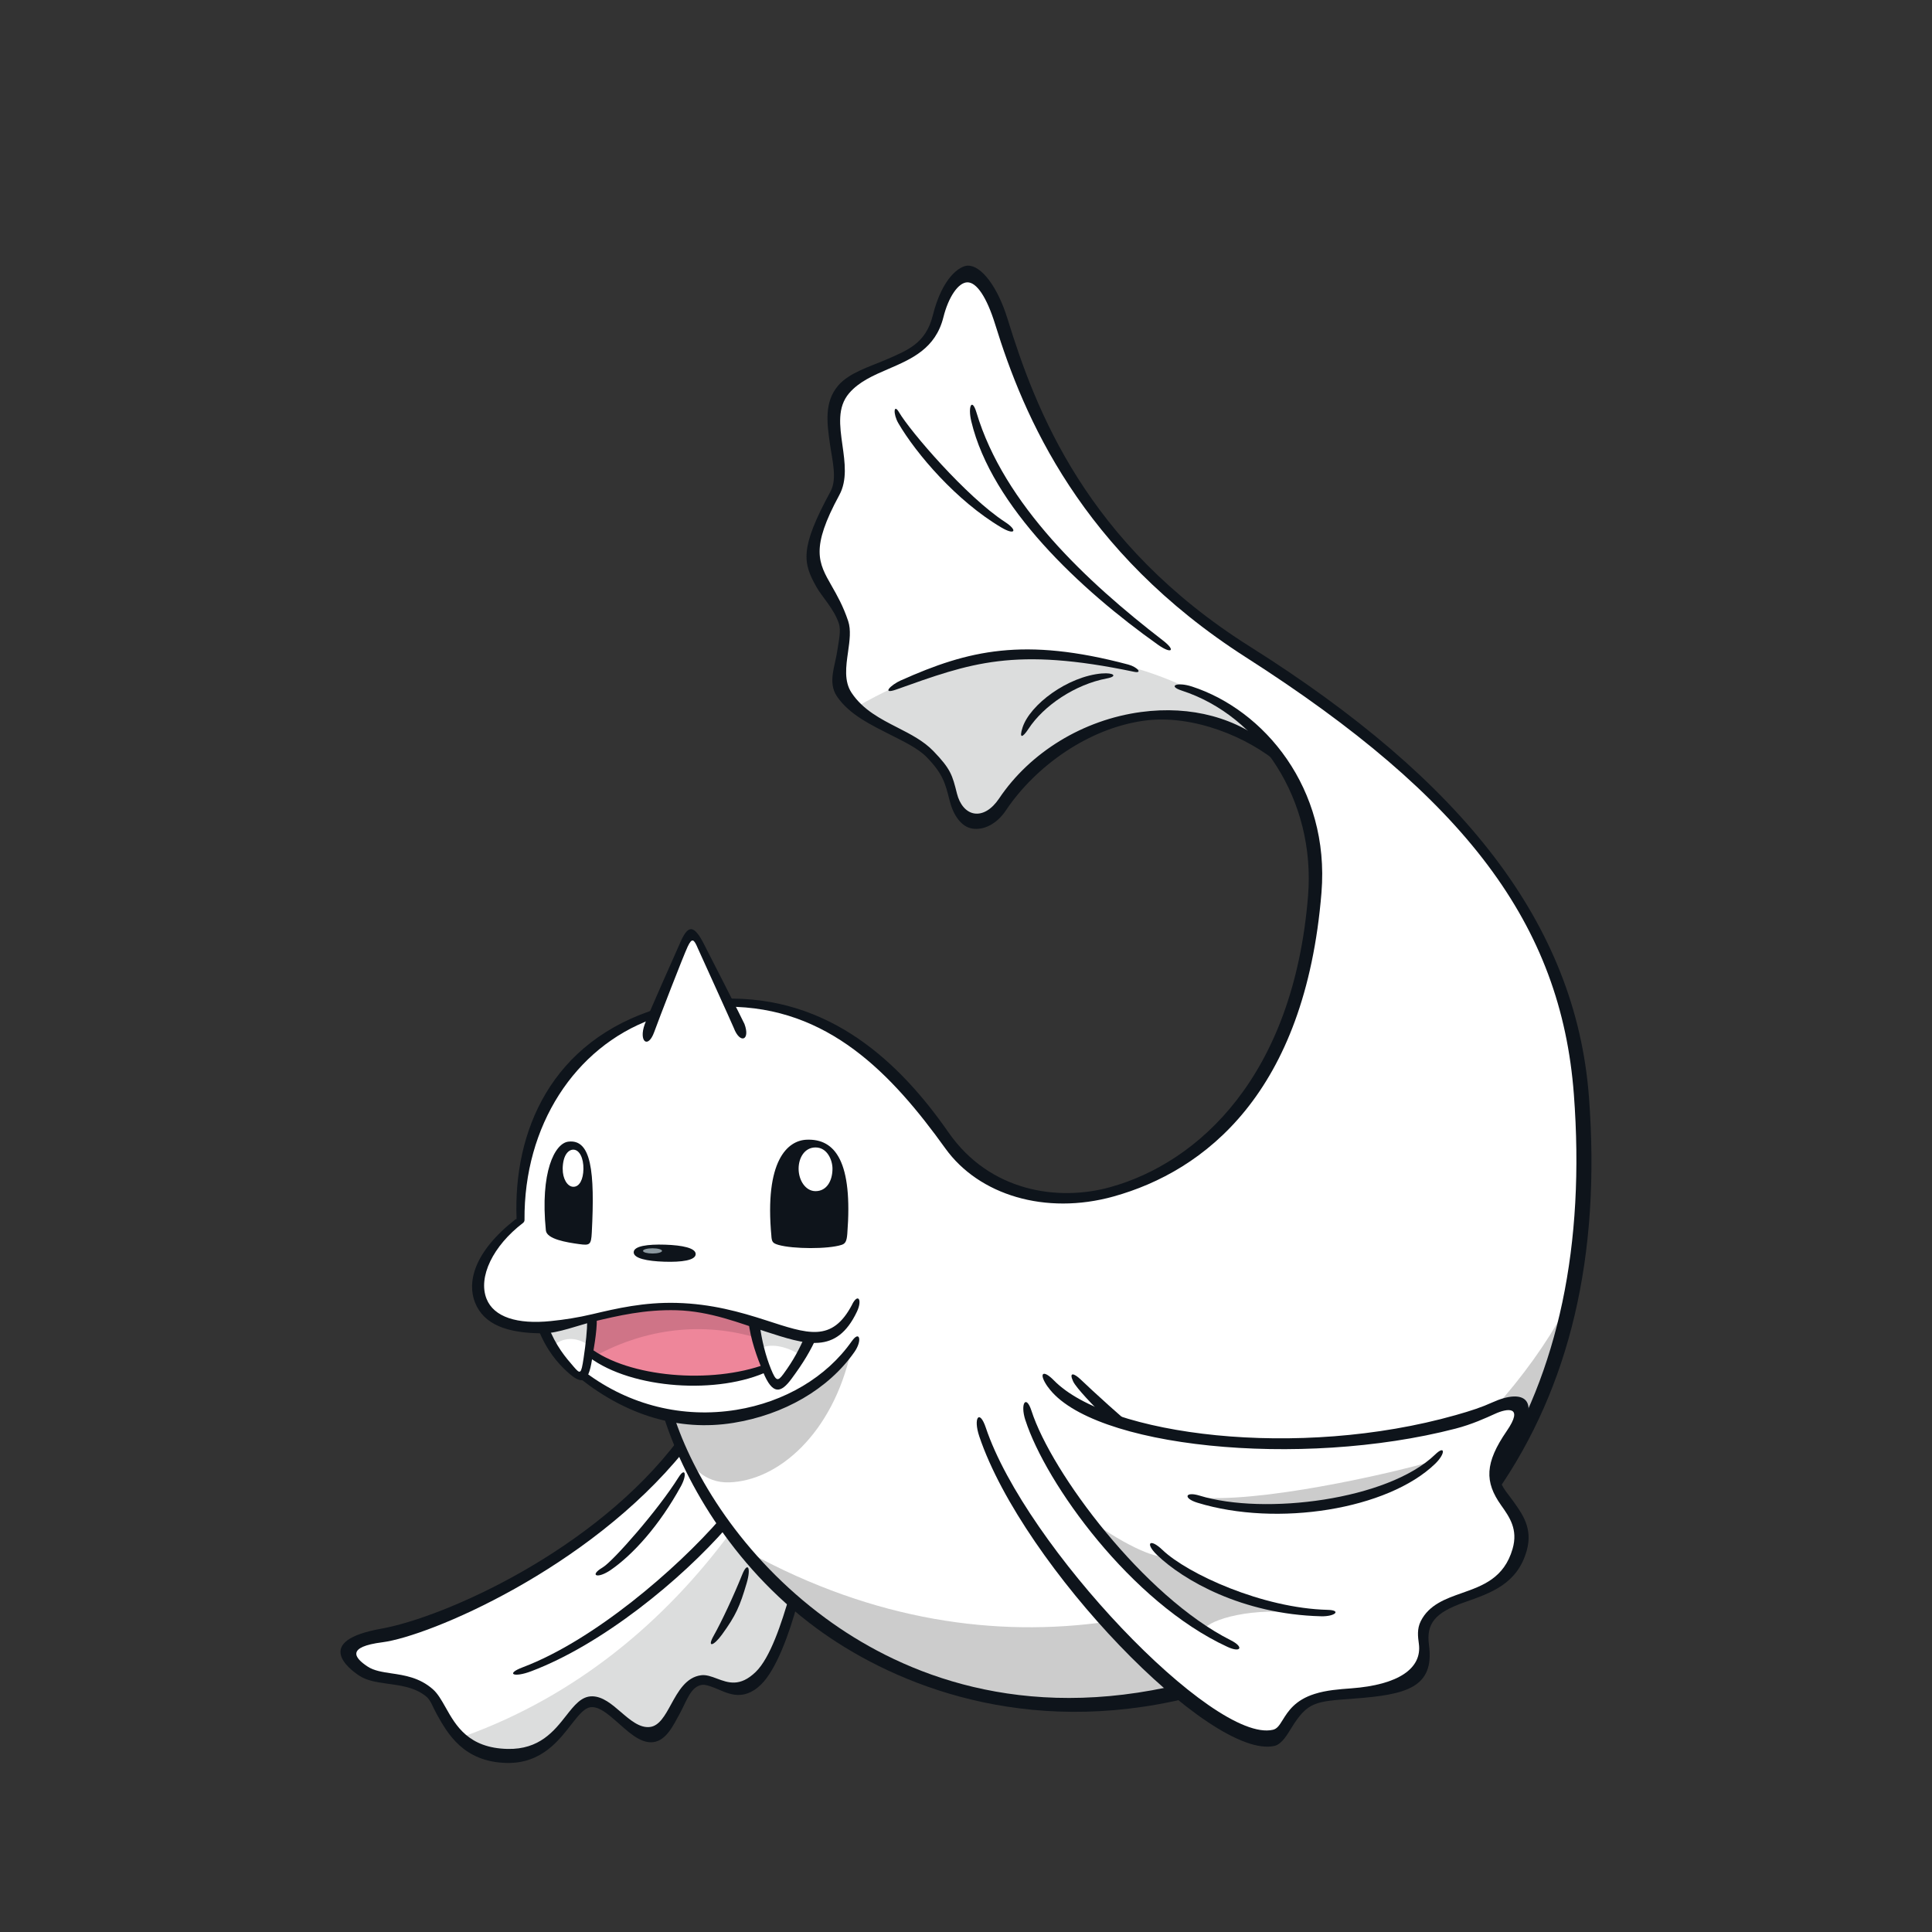 <svg width="800" height="800" viewBox="0 0 800 800" fill="none" xmlns="http://www.w3.org/2000/svg">
<rect x="0" y="0" width="800" height="800" fill="#333333" stroke="none"/>
<g clip-path="url(#clip0_42_66385)">
<path d="M312.902 547.417C303.551 544.447 292.755 541.379 280.238 541.035C266.358 540.657 255.022 543.43 244.686 545.891C244.702 549.254 244.226 554.668 243.603 559.491C258.975 571.025 293.1 575.176 317.381 566.366C315.904 562.527 313.968 556.325 312.886 547.417H312.902Z" fill="#EE869A"/>
<path d="M228.296 549.025C227.23 549.14 226.213 549.206 225.212 549.271C228.51 557.622 232.956 562.97 236.417 566.957C238.189 568.991 239.616 569.877 240.732 569.172C241.798 568.516 242.602 566.481 243.177 562.675C243.324 561.674 243.472 560.608 243.619 559.509C244.243 554.669 244.719 549.255 244.702 545.908C239.026 547.253 233.645 548.5 228.296 549.042V549.025Z" fill="white"/>
<path d="M282.42 599.391C244.391 646.722 179.062 675.843 158.144 678.517C145.987 680.075 141.262 684.718 151.385 691.379C158.325 695.956 169.202 692.725 178.225 700.632C184.968 706.522 186.576 725.225 210.168 725.75C233.038 726.258 235.745 703.913 245.194 703.963C253.332 704.012 260.108 717.776 269.36 716.644C278.892 715.48 279.844 696.58 290.557 695.218C296.184 694.496 303.534 703.569 314.018 693.414C320.154 687.475 325.305 673.415 328.422 661.225C306.848 642.227 291.361 619.701 282.42 599.407V599.391Z" fill="white"/>
<path d="M312.902 547.418C313.985 556.343 315.904 562.528 317.397 566.367C317.545 566.761 317.709 567.154 317.84 567.499C320.285 573.487 321.663 575.259 325.666 569.829C330.161 563.726 332.441 559.083 335.083 553.209C328.734 552.75 321.417 550.125 312.918 547.418H312.902Z" fill="white"/>
<path d="M653.212 453C647.552 378.107 603.879 326.674 516.812 270.943C453.682 230.535 427.744 179.922 413.52 133.838C404.251 103.831 392.881 116.021 389.124 131.032C384.038 151.376 361.332 149.128 350.422 161.843C340.382 173.557 352.9 191.882 346.19 204.269C328.98 235.965 342.449 235.818 349.733 257.67C352.424 265.726 345.271 278.67 351.341 287.759C359.954 300.671 376.295 302.688 385.384 312.089C392.307 319.242 392.881 321.473 394.768 328.971C397.557 340.111 407.893 342.112 414.98 331.547C437.768 297.553 485.099 284.429 524.671 308.365C538.353 324.164 547.147 345.721 545.195 369.494C535.138 493.031 426.563 521.84 392.701 474.673C368.732 441.303 341.727 415.168 300.827 415.332C296.611 405.932 291.18 393.873 290.475 392.233C287.358 384.866 285.898 385.473 283.371 391.347C282.19 394.103 276.005 409.771 272.199 419.631C238.238 430.655 215.352 464.567 215.663 505.172C192.022 523.218 191.957 551.092 225.212 549.271C226.212 549.222 227.23 549.14 228.296 549.025C233.644 548.467 239.026 547.237 244.702 545.891C255.038 543.447 266.374 540.658 280.254 541.035C292.772 541.38 303.55 544.431 312.918 547.417C321.417 550.124 328.734 552.749 335.083 553.208C332.441 559.065 330.161 563.725 325.666 569.828C321.663 575.258 320.285 573.486 317.84 567.498C317.709 567.154 317.545 566.76 317.397 566.366C293.116 575.193 258.992 571.025 243.619 559.492C243.472 560.591 243.34 561.658 243.176 562.658C242.602 566.464 241.798 568.515 240.732 569.155C251.888 578.031 264.438 583.231 277.153 585.364C278.531 589.859 280.303 594.552 282.419 599.375C291.361 619.669 306.832 643.524 328.406 662.505C364.105 693.939 416.506 714.365 483.525 700.174C485.313 699.796 485.575 700.879 487.331 700.469C503.261 713.462 518.847 721.698 527.23 719.779C533.104 718.433 531.922 706.916 544.785 702.864C558.5 698.533 575.004 703.652 586.964 690.674C592.378 684.818 586.522 678.272 589.671 671.955C596.923 657.452 622.992 665.344 629.538 642.572C633.574 628.545 620.991 622.327 619.891 613.615C646.387 573.503 658.265 519.839 653.212 453Z" fill="white"/>
<path d="M313.969 554.176C313.559 552.125 313.198 549.878 312.903 547.417C303.551 544.447 292.756 541.379 280.238 541.035C266.359 540.657 255.022 543.43 244.686 545.891C244.703 549.254 244.227 554.668 243.604 559.491C244.506 560.181 245.49 560.82 246.524 561.444C267.425 550.074 291.23 547.121 313.969 554.16V554.176Z" fill="#CF7487"/>
<path d="M243.849 557.047C244.423 552.387 244.719 549.09 244.702 545.891C239.026 547.236 233.645 548.483 228.296 549.024C227.23 549.139 226.213 549.205 225.212 549.27C226.639 552.896 227.099 554.75 228.788 557.375C234.334 552.781 239.78 554.307 243.849 557.047Z" fill="#DCDDDD"/>
<path d="M302.993 633.859C275.136 671.823 238.403 702.174 192.581 718.843C196.764 723.846 199.159 725.487 210.151 725.733C233.021 726.242 235.728 703.897 245.178 703.946C253.316 703.995 260.091 717.76 269.344 716.628C278.876 715.463 279.828 696.563 290.541 695.202C296.168 694.48 303.518 703.552 314.002 693.397C320.137 687.458 325.289 673.398 328.406 661.208C318.677 652.644 310.195 643.342 302.977 633.859H302.993Z" fill="#DCDDDD"/>
<path d="M312.902 547.416C313.624 553.437 313.854 554.667 314.953 558.326C319.973 555.635 327.454 558.424 331.622 561.213C333.41 558.113 333.541 556.603 335.067 553.207C328.718 552.748 321.401 550.123 312.902 547.416Z" fill="#DCDDDD"/>
<path d="M458.325 671.546C412.602 678.026 362.169 671.25 310.343 642.934C315.79 649.25 321.827 655.402 328.422 661.21C364.122 692.644 416.506 714.398 483.525 700.207C484.197 700.059 484.87 699.895 485.559 699.748C477.897 692.595 465.101 678.732 458.325 671.546Z" fill="#CCCCCC"/>
<path d="M628.554 583.543C630.95 589.974 616.791 602.722 619.006 611.991C631.885 592.173 641.646 569.204 647.585 543.004C640.449 556.096 630.654 569.861 618.612 583.33C623.222 581.673 627.422 580.541 628.554 583.543Z" fill="#CCCCCC"/>
<path d="M355.213 292.419C364.237 301.328 377.509 303.953 385.368 312.074C392.291 319.227 392.865 321.458 394.752 328.956C397.541 340.095 407.877 342.097 414.964 331.531C437.391 298.063 483.59 284.856 522.768 307.267C504.196 284.692 433.126 247.237 355.213 292.419Z" fill="#DCDDDD"/>
<path d="M277.662 585.922C293.1 590.745 324.009 590.433 352.31 559.672C344.73 593.616 322.286 613.172 301.91 613.812C281.731 614.452 277.662 585.922 277.662 585.922Z" fill="#CCCCCC"/>
<path d="M499.75 620.293C529.675 621.31 582.863 608.136 591.46 605.561C571.806 624.657 511.218 629.579 499.75 620.293Z" fill="#CCCCCC"/>
<path d="M448.498 627.199C448.498 627.199 475.765 660.996 498.733 674.531C500.735 670.79 518.732 664.982 540.273 668.346C540.273 668.346 497.88 658.157 482.327 644.179C479.325 646.05 463.313 638.749 448.498 627.199Z" fill="#CCCCCC"/>
<path d="M352.9 540.099C344.517 556.161 334.444 552.289 316.988 546.645C306.521 543.266 294.659 539.903 280.287 539.509C266.605 539.132 255.235 541.822 245.228 544.185C239.272 545.595 233.661 546.465 228.133 547.023C214.204 548.467 204.475 545.399 201.456 537.786C197.896 528.796 204.114 515.884 216.583 506.385C216.96 506.09 217.19 505.63 217.19 505.155C216.878 466.141 237.993 433.756 269.853 422.042C270.854 420.057 272.462 419.532 273.216 417.35C228.083 430.934 212.465 468.618 213.909 504.761C213.909 504.81 213.449 504.843 213.449 504.892C196.092 518.493 193.401 531.011 196.682 539.312C200.242 548.286 209.561 552.109 225.048 552.109C230.938 552.109 239.879 548.631 245.933 547.187C255.777 544.857 266.916 542.183 280.205 542.544C294.134 542.938 306.455 547.958 316.709 551.272C333.722 556.768 346.289 561.148 354.836 543.135C357.133 538.295 355.361 535.309 352.884 540.067L352.9 540.099Z" fill="#0E141B"/>
<path d="M493.5 284.264C487.446 282.295 483.312 284.001 489.365 285.97C521.423 296.388 544.867 331.169 541.635 371.035C535.565 445.65 496.305 481.415 459.72 491.57C437.982 497.608 409.78 493.391 392.75 468.897C372.801 440.203 343.631 412.132 299.367 413.543C299.449 415.233 299.81 415.2 301.073 416.857C342.909 416.808 369.257 444.649 391.454 475.542C405.334 494.868 432.929 503.251 461.016 495.459C498.832 484.959 540.437 452.622 547.197 369.592C550.707 326.427 523.49 293.993 493.516 284.264H493.5Z" fill="#0E141B"/>
<path d="M486.708 697.878C485.543 698.14 484.394 698.436 483.213 698.698C417.507 712.611 370.094 690.823 341.875 670.086C306.996 644.46 286.8 610.565 278.942 585.989C278.532 584.709 274.315 584.89 274.611 585.808C282.354 610.959 302.173 647.823 338.151 674.27C366.862 695.368 418.885 718.648 485.707 704.506C487.61 704.096 489.513 703.669 491.4 703.226C490.366 702.422 487.544 698.78 486.724 697.894L486.708 697.878Z" fill="#0E141B"/>
<path d="M619.974 617.487C649.866 574.323 662.958 520.38 657.954 454.28C652.523 382.323 605.504 323.13 517.633 267.777C449.647 224.957 428.795 169.619 417.146 131.869C413.094 118.761 406.335 109.852 400.724 110C397.492 110.082 390.224 114.692 386.237 130.655C383.366 142.139 375.967 145.01 366.648 149.03C360.349 151.753 351.686 154.28 347.093 159.628C341.219 166.486 342.45 175.197 343.631 183.63C344.599 190.537 346.748 198.264 343.893 203.514C331.047 227.172 332.393 233.127 338.25 243.348C340.415 247.121 345.37 252.207 347.339 258.13C348.356 261.165 347.306 265.217 346.699 269.499C345.813 275.733 342.679 282.509 346.518 288.284C351.67 296.011 361.152 300.375 368.535 304.165C373.867 306.889 380.085 309.76 383.793 313.599C390.47 320.489 391.422 324.328 393.259 331.645C394.719 337.453 397.968 342.293 402.479 343.08C407.286 343.917 412.749 341.21 416.49 335.615C428.893 317.109 450.877 301.491 473.944 298.39C493.828 295.732 516.764 305.1 530.184 316.732C530.824 317.29 527.198 309.989 526.558 309.448C512.449 297.225 493.254 292.041 472.484 294.83C448.547 298.046 426.58 311.433 413.685 330.661C410.649 335.189 406.86 337.437 403.316 336.813C400.035 336.239 397.393 333.155 396.245 328.561C394.358 321.014 393.718 318.471 386.483 310.99C382.415 306.79 377.181 304.1 371.62 301.261C364.598 297.668 357.33 293.944 352.621 286.873C349.422 282.083 350.308 275.898 351.161 269.926C351.817 265.283 352.441 260.886 351.21 257.162C349.143 250.96 346.617 246.531 344.386 242.626C338.857 232.963 335.526 227.122 347.552 204.974C350.882 198.838 349.849 191.489 348.848 184.401C347.7 176.28 346.633 168.619 351.604 162.827C355.722 158.02 361.628 155.461 367.879 152.77C377.476 148.636 387.386 144.354 390.634 131.393C392.734 122.961 396.803 117.005 400.527 116.907C404.415 116.808 408.615 123.141 412.077 134.297C423.873 172.507 447.481 228.386 516.009 272.239C607.095 330.53 646.404 382.947 651.703 453.115C656.412 515.491 645.305 568.105 618.678 609.777C619.055 612.631 619.597 618.078 620.007 617.487H619.974Z" fill="#0E141B"/>
<path d="M243.144 546.203C243.144 546.499 243.144 546.81 243.144 547.138C243.144 550.567 242.602 556.162 241.651 562.429C240.634 569.188 240.273 569.057 237.566 565.94C234.268 562.134 230.167 557.409 226.885 548.894C226.574 548.106 222.472 549.353 222.784 550.141C226.262 559.148 230.987 564.447 234.777 567.941C240.667 573.355 243.57 573.322 245.145 562.888C245.539 560.247 247.295 551.24 247.114 546.088C247.081 545.235 243.111 546.171 243.111 546.203H243.144Z" fill="#0E141B"/>
<path d="M309.9 546.975C310.802 554.833 313.46 561.937 315.954 568.073C319.908 577.752 323.32 576.949 327.766 570.911C332.59 564.365 335.526 559.591 338.463 553.012C338.808 552.241 333.705 552.536 333.476 553.012C330.916 558.672 328.685 563.102 324.419 568.91C322.073 572.109 321.319 571.978 319.252 566.908C317.037 561.461 315.462 555.227 314.543 548.336C314.412 547.303 309.834 546.483 309.884 546.975H309.9Z" fill="#0E141B"/>
<path d="M244.014 562.035C261.765 575.275 297.628 577.588 318.382 567.662C319.153 567.302 318.103 564.496 317.316 564.791C294.314 573.339 260.206 570.222 244.358 558.147C243.685 557.638 243.62 561.756 244.03 562.052L244.014 562.035Z" fill="#0E141B"/>
<path d="M352.703 555.357C342.318 570.204 324.895 580.557 304.88 583.789C282.797 587.349 260.715 581.902 242.685 568.465C242.012 567.957 239.863 570.533 240.535 571.058C259.107 585.708 280.779 592.878 303.682 589.186C324.502 585.823 342.958 575.323 353.819 559.803C357.1 555.111 356.001 550.665 352.72 555.357H352.703Z" fill="#0E141B"/>
<path d="M281.075 595.947C246.376 642.261 183.672 669.791 157.898 674.401C129.335 679.503 144.708 691.2 148.678 693.809C151.91 695.925 155.733 696.5 159.801 697.09C165.068 697.861 171.86 698.452 176.732 702.701C178.406 704.161 179.324 707.098 180.932 709.953C185.28 717.68 191.842 729.591 209.79 730.001C224.507 730.329 231.758 720.19 236.811 713.759C239.846 709.903 242.242 706.852 245.162 706.885C248.394 706.901 251.642 709.69 255.071 712.643C259.419 716.384 264.849 722.06 270.46 721.388C275.874 720.731 278.761 714.546 281.534 709.46C284.307 704.407 285.996 698.271 290.738 697.664C292.099 697.484 293.806 698.124 295.774 698.862C300.565 700.667 307.193 705.211 315.134 697.533C321.351 691.512 326.864 676.484 330.243 663.852C331.195 660.275 327.536 658.667 327.044 660.341C323.599 672.334 318.907 686.508 312.935 692.3C306.389 698.632 301.533 696.811 296.841 695.056C294.593 694.219 292.46 693.415 290.344 693.678C284.044 694.482 280.796 700.437 277.908 705.687C275.382 710.297 273.003 714.645 269.147 715.104C264.882 715.629 260.912 712.2 257.073 708.903C253.381 705.72 249.559 702.439 245.195 702.406C240.749 702.373 237.812 706.13 234.4 710.461C229.494 716.712 223.375 724.488 210.184 724.193C193.991 723.832 188.742 714.53 184.542 707.049C182.786 703.948 181.277 701.274 179.226 699.469C173.681 694.613 167.529 693.711 162.098 692.907C158.39 692.349 154.88 691.84 152.222 690.085C146.644 686.41 143.379 681.947 158.341 680.028C177.684 677.551 243.62 649.693 283.076 601.049C284.438 599.376 281.977 594.766 281.091 595.947H281.075Z" fill="#0E141B"/>
<path d="M298.547 628.561C280.074 649.872 245.736 679.338 216.468 690.379C209.2 693.119 212.678 694.792 219.946 692.036C249.509 680.88 282.108 654.072 300.942 632.499C303.518 629.545 298.662 628.43 298.547 628.561Z" fill="#0E141B"/>
<path d="M280.993 611.695C272.478 625.345 253.791 646.525 249.608 649.003C243.8 652.448 247.328 653.908 252.873 650.102C262.077 643.769 273.003 631.744 281.977 615.37C284.586 610.596 283.716 607.331 280.993 611.712V611.695Z" fill="#0E141B"/>
<path d="M307.357 651.94C303.715 660.996 298.793 671.496 295.528 677.304C292.657 682.406 295.446 681.652 298.891 676.927C304.732 668.904 306.373 665.081 309.178 655.55C311.147 648.856 309.49 646.625 307.357 651.94Z" fill="#0E141B"/>
<path d="M433.897 574.274C451.664 599.342 538.419 608.218 602.698 591.566C609.523 589.794 615.085 587.235 619.17 585.381C623.911 583.215 631.228 581.919 623.895 592.567C614.806 605.79 614.691 613.599 621.582 623.295C625.06 628.201 628.653 633.27 626.339 641.309C622.845 653.466 613.969 656.599 605.372 659.635C598.662 661.997 591.739 664.442 588.31 671.283C586.686 674.515 587.129 677.78 587.523 680.667C588.901 690.872 579.041 697.664 559.534 699.107C554.465 699.485 549.231 699.862 544.342 701.421C536.221 703.98 533.317 708.689 531.184 712.117C529.708 714.513 528.789 715.874 527.083 716.268C502.359 721.977 424.594 640.128 408.205 591.172C405.596 583.379 402.889 587.022 405.514 594.814C423.692 648.675 501.424 729.016 527.772 722.929C530.807 722.224 533.186 718.024 534.712 715.546C541.487 704.603 544.572 704.538 560.584 703.357C582.174 701.765 594.085 698.845 591.706 681.176C590.509 672.218 594.233 667.739 606.39 663.474C617.431 659.602 628.226 655.894 632.147 642.211C634.87 632.745 630.211 626.708 626.487 621.458C623.796 617.668 620.45 614.485 621.221 610.466C622.96 601.344 626.389 597.735 628.472 594.552C637.873 580.197 631.524 574.537 617.874 580.738C613.69 582.641 609.277 584.134 602.748 585.972C537.681 604.395 458.932 594.552 436.39 571.583C431.649 566.744 429.959 568.762 433.88 574.29L433.897 574.274Z" fill="#0E141B"/>
<path d="M424.594 588.055C433.043 614.256 468.251 663.457 508.216 681.914C513.892 684.539 515.188 681.98 509.594 679.174C473.681 661.095 435.406 609.908 427.121 584.2C424.89 577.293 422.363 581.148 424.578 588.055H424.594Z" fill="#0E141B"/>
<path d="M444.364 572.009C445.594 574.651 452.911 582.345 458.046 587.25C460.163 589.268 470.039 591.171 469.334 590.712C466.643 588.924 451.828 575.405 447.628 571.353C444.544 568.383 442.559 568.137 444.364 572.009Z" fill="#0E141B"/>
<path d="M594.249 602.296C574.759 621.146 523.474 627.512 496.732 619.309C490.695 617.455 489.792 620.392 495.83 622.246C528.937 632.417 574.726 625.018 594.266 606.118C598.564 601.968 598.531 598.145 594.233 602.312L594.249 602.296Z" fill="#0E141B"/>
<path d="M479.21 643.984C489.874 654.188 514.155 668.445 547.049 669.265C552.857 669.413 555.597 666.755 549.789 666.608C522.719 665.935 491.679 651.678 481.327 641.769C476.093 636.765 473.977 638.98 479.21 643.984Z" fill="#0E141B"/>
<path d="M402.2 174.493C410.6 209.716 447.153 244.021 479.473 266.957C485.1 270.944 487.052 269.451 481.605 265.251C450.204 241.036 415.735 209.011 404.317 170.752C402.479 164.616 400.707 168.258 402.2 174.493Z" fill="#0E141B"/>
<path d="M371.98 175.231C379.363 187.896 396.113 207.518 414.734 218.477C420.312 221.758 421.559 219.658 416.145 216.131C400.133 205.729 376.771 178.43 372.275 170.719C370.044 166.913 369.765 171.424 371.98 175.231Z" fill="#0E141B"/>
<path d="M373.112 281.689C368.666 283.674 364.876 287.743 371.193 285.495C402.052 274.487 419.919 267.777 469.612 278.178C473.337 278.949 470.859 276.144 467.184 275.176C423.955 263.691 400.986 269.237 373.112 281.705V281.689Z" fill="#0E141B"/>
<path d="M456.356 278.851C442.067 280.048 426.481 291.795 423.413 301.261C421.904 305.921 423.38 305.609 425.825 301.868C432.158 292.123 445.282 283.379 458.292 280.934C463.001 280.048 461.131 278.457 456.356 278.867V278.851Z" fill="#0E141B"/>
<path d="M262.405 518.51C262.323 521.053 267.884 522.218 275.087 522.448C282.272 522.678 287.982 521.89 288.064 519.331C288.146 516.788 282.584 515.623 275.382 515.393C268.196 515.164 262.487 515.951 262.405 518.494V518.51Z" fill="#0E141B"/>
<path d="M319.416 511.98C319.629 514.211 319.924 514.802 322.418 515.507C328.422 517.197 342.827 517.296 348.471 515.475C349.947 514.999 350.603 514.146 350.849 510.881C353.146 481.268 346.01 471.392 333.935 471.933C326.224 472.278 316.462 480.415 319.432 511.98H319.416Z" fill="#0E141B"/>
<path d="M239.862 515.163C244.259 515.77 244.784 515.459 245.047 510.34C246.359 485.107 244.833 471.556 235.318 472.737C229.691 473.426 223.604 485.337 226.032 509.487C226.393 513.096 234.563 514.441 239.846 515.163H239.862Z" fill="#0E141B"/>
<path d="M330.687 483.926C330.687 488.766 333.558 493.229 337.692 493.229C342.4 493.229 344.714 488.848 344.714 483.926C344.714 480.399 342.581 475.133 337.692 475.133C333.147 475.133 330.687 479.448 330.687 483.926Z" fill="white"/>
<path d="M233.005 483.926C232.94 488.028 234.908 491.391 237.402 491.424C239.978 491.456 241.52 488.356 241.586 484.057C241.651 479.578 239.978 476.084 237.418 476.051C235.532 476.018 233.104 478.036 232.989 483.926H233.005Z" fill="white"/>
<path d="M281.485 390.741C279.877 394.481 268.869 418.86 266.966 424.127C264.39 431.247 268.311 434.479 270.887 427.359C272.773 422.109 283.027 395.613 284.766 391.955C286.554 388.198 287.326 388.772 289.032 392.84C289.032 392.84 303.42 424.521 303.846 425.653C306.406 432.445 310.803 430.804 308.26 423.996C307.833 422.864 291.854 391.643 291.854 391.643C287.129 382.029 284.701 383.177 281.469 390.757L281.485 390.741Z" fill="#0E141B"/>
<path d="M274.135 517.97C274.135 518.56 272.363 519.052 270.197 519.052C268.032 519.052 266.26 518.577 266.26 517.97C266.26 517.362 268.032 516.887 270.197 516.887C272.363 516.887 274.135 517.362 274.135 517.97Z" fill="#8B989F"/>
</g>
<defs>
<clipPath id="clip0_42_66385">
<rect width="518.004" height="620" fill="white" transform="translate(141 110)"/>
</clipPath>
</defs>
</svg>
